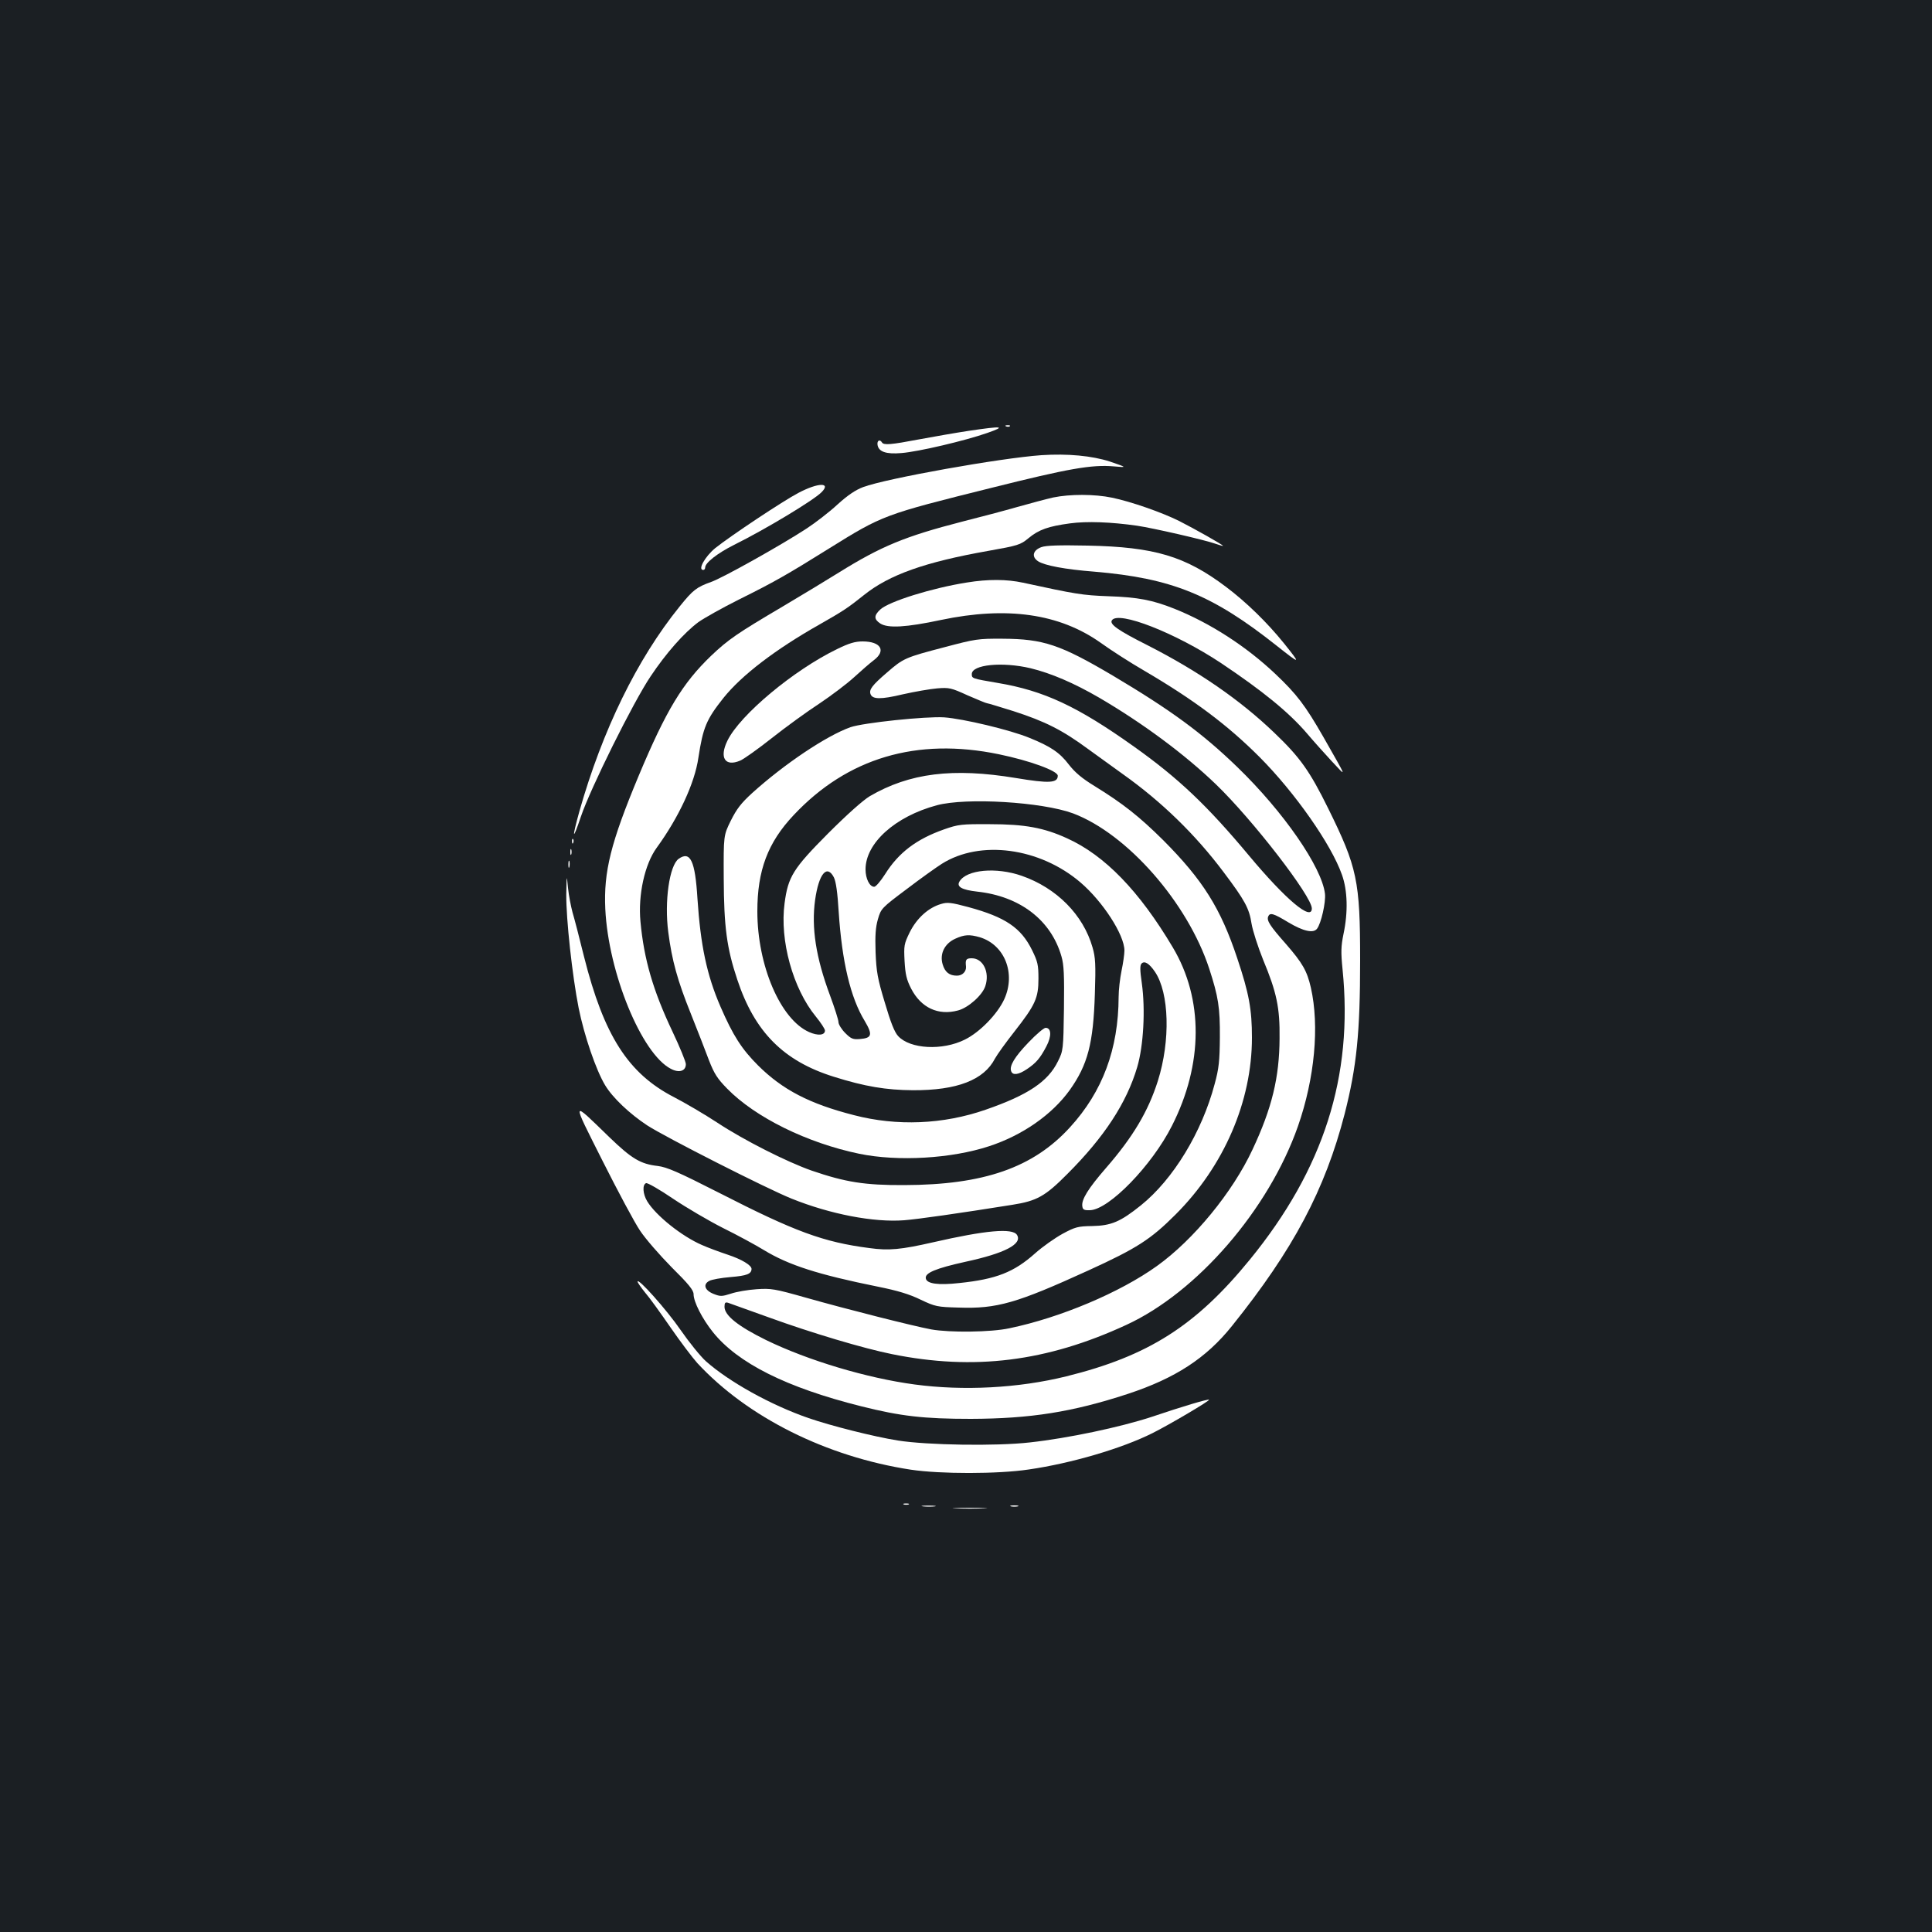 <?xml version="1.0" standalone="no"?>
<!DOCTYPE svg PUBLIC "-//W3C//DTD SVG 20010904//EN"
 "http://www.w3.org/TR/2001/REC-SVG-20010904/DTD/svg10.dtd">
<svg version="1.0" xmlns="http://www.w3.org/2000/svg"
 width="1000pt" height="1000pt" viewBox="0 0 1000 1000"
 preserveAspectRatio="xMidYMid meet">
<rect width="100%" height="100%" fill="#1b1f23"/>
<g transform="translate(0,1000) scale(0.1,-0.1)"
fill="#ffffff" stroke="none">
<path d="M5208 7793 c7 -3 16 -2 19 1 4 3 -2 6 -13 5 -11 0 -14 -3 -6 -6z"/>
<path d="M5014 7770 c-66 -10 -181 -30 -256 -44 -147 -28 -184 -31 -193 -16
-11 18 -26 10 -23 -12 5 -36 44 -50 124 -43 88 7 330 64 444 104 100 35 80 37
-96 11z"/>
<path d="M5390 7644 c-213 -15 -801 -120 -922 -165 -40 -15 -80 -42 -134 -91
-42 -39 -114 -94 -158 -123 -133 -87 -437 -257 -495 -277 -75 -27 -94 -41
-163 -127 -221 -273 -400 -641 -519 -1060 -40 -144 -36 -158 8 -27 48 143 271
593 361 726 80 120 173 225 247 280 28 20 122 73 210 117 181 90 245 126 466
264 278 173 283 175 841 314 399 100 519 121 633 111 70 -6 70 -6 -20 25 -93
30 -219 42 -355 33z"/>
<path d="M4133 7449 c-79 -41 -352 -223 -431 -286 -53 -44 -92 -113 -62 -113
6 0 10 6 10 13 0 24 64 74 150 117 165 82 410 230 452 272 52 52 -17 51 -119
-3z"/>
<path d="M5451 7425 c-35 -8 -118 -30 -185 -49 -66 -19 -195 -53 -286 -76
-295 -76 -419 -127 -639 -264 -64 -40 -195 -119 -291 -176 -234 -138 -282
-171 -369 -254 -148 -142 -233 -282 -375 -621 -145 -347 -182 -497 -173 -690
16 -331 188 -749 339 -827 43 -23 78 -12 78 24 0 12 -31 88 -69 168 -101 213
-148 375 -166 570 -13 138 22 297 84 382 114 157 197 334 216 467 24 156 41
197 130 309 94 117 267 250 499 381 121 69 144 84 229 152 130 104 315 170
644 228 152 27 165 31 206 65 54 45 104 62 215 77 88 12 214 7 347 -12 82 -12
353 -74 408 -94 20 -7 37 -12 37 -10 0 5 -147 88 -226 128 -90 45 -251 101
-348 121 -91 19 -218 19 -305 1z"/>
<path d="M5390 7168 c-44 -16 -52 -50 -17 -73 34 -22 139 -42 292 -54 400 -34
610 -119 944 -384 124 -98 126 -98 37 13 -87 108 -197 215 -301 293 -210 158
-369 206 -715 213 -149 3 -215 1 -240 -8z"/>
<path d="M5005 6985 c-179 -28 -404 -98 -449 -140 -33 -31 -33 -50 0 -72 40
-26 135 -20 314 18 342 72 614 33 827 -118 54 -39 154 -103 223 -143 261 -153
433 -282 600 -449 183 -184 371 -452 426 -609 29 -81 32 -193 8 -306 -13 -63
-14 -94 -5 -183 56 -554 -98 -1035 -480 -1503 -280 -343 -526 -499 -950 -604
-247 -61 -532 -76 -785 -42 -247 33 -551 124 -769 230 -144 71 -215 127 -215
172 0 21 4 25 18 21 9 -3 105 -38 212 -76 220 -80 492 -161 637 -190 424 -86
801 -39 1212 151 368 169 738 598 889 1028 87 249 112 519 67 718 -20 87 -43
127 -129 226 -84 95 -100 121 -92 142 9 22 27 17 106 -31 76 -45 128 -57 147
-32 21 27 46 137 41 181 -16 137 -214 424 -454 656 -182 176 -343 294 -644
473 -271 160 -359 190 -570 191 -128 1 -143 -2 -298 -43 -207 -54 -216 -58
-301 -132 -77 -66 -94 -89 -85 -112 10 -27 53 -28 166 -1 62 14 143 28 179 31
61 5 72 3 157 -36 51 -22 96 -41 101 -41 5 0 66 -19 137 -41 164 -53 253 -98
386 -196 59 -43 140 -101 180 -130 200 -142 376 -313 522 -508 110 -146 132
-187 144 -266 6 -36 33 -120 60 -187 70 -168 87 -248 85 -407 -1 -201 -39
-360 -140 -575 -103 -221 -305 -467 -495 -603 -191 -137 -499 -267 -763 -322
-96 -21 -310 -23 -405 -6 -96 18 -439 105 -644 163 -169 48 -185 50 -260 45
-45 -3 -104 -13 -133 -23 -47 -15 -55 -15 -90 -1 -45 18 -56 49 -22 67 12 7
62 16 111 20 84 7 107 16 108 42 0 19 -51 50 -124 74 -45 15 -104 37 -133 50
-104 45 -238 152 -283 226 -23 38 -26 86 -6 94 7 3 70 -33 139 -80 70 -47 186
-115 259 -152 73 -36 169 -88 213 -115 127 -77 278 -126 590 -189 100 -20 163
-39 220 -67 76 -36 86 -38 197 -41 198 -7 301 23 671 192 252 115 323 161 452
290 251 251 395 586 395 915 0 146 -15 229 -76 411 -86 259 -178 405 -383 611
-124 123 -209 190 -355 280 -67 41 -102 71 -134 112 -47 62 -95 94 -204 138
-99 41 -343 99 -441 106 -95 6 -419 -28 -485 -51 -124 -44 -342 -190 -509
-341 -57 -52 -80 -82 -110 -142 -38 -77 -38 -77 -37 -298 1 -254 16 -363 70
-525 90 -272 240 -422 499 -503 162 -51 272 -69 410 -70 229 -1 368 53 425
164 11 20 56 83 101 140 108 138 124 173 124 274 0 71 -4 88 -33 147 -57 116
-138 171 -330 223 -89 24 -109 26 -141 16 -66 -19 -126 -74 -162 -146 -30 -61
-31 -70 -27 -149 4 -69 10 -96 34 -143 51 -99 140 -141 243 -113 53 14 126 79
141 126 24 72 -12 144 -70 144 -30 0 -34 -7 -30 -43 2 -26 -19 -47 -47 -47
-39 0 -62 18 -74 59 -16 54 10 107 65 132 48 22 74 23 127 8 129 -39 188 -187
127 -321 -36 -78 -127 -171 -204 -209 -116 -58 -283 -49 -345 18 -19 20 -39
71 -69 173 -38 125 -44 161 -48 261 -3 88 0 129 12 171 16 55 18 58 149 156
72 55 155 114 182 131 198 125 506 84 717 -96 116 -99 228 -272 228 -353 0
-19 -7 -67 -15 -105 -8 -39 -15 -99 -15 -135 -1 -270 -83 -490 -251 -674 -191
-210 -447 -299 -859 -300 -204 -1 -304 15 -479 75 -128 45 -350 157 -488 248
-67 44 -168 103 -224 132 -237 122 -363 318 -466 727 -24 98 -51 201 -60 231
-8 30 -19 86 -23 125 -7 71 -7 71 -9 -34 -1 -127 31 -420 64 -587 29 -144 90
-322 137 -400 39 -65 127 -148 218 -208 96 -62 618 -327 747 -379 201 -81 426
-124 583 -112 74 6 278 35 560 80 127 20 170 44 285 160 191 191 306 367 361
552 33 111 43 299 24 435 -10 69 -10 93 -1 102 15 15 39 1 69 -43 74 -109 81
-356 15 -565 -50 -157 -128 -289 -268 -450 -93 -107 -128 -164 -123 -198 2
-18 9 -22 40 -21 98 3 320 231 424 437 162 319 164 656 4 924 -173 291 -352
476 -547 564 -120 55 -220 73 -398 73 -149 1 -165 -1 -239 -27 -142 -50 -235
-120 -305 -232 -23 -36 -48 -65 -56 -65 -24 0 -45 42 -45 90 0 136 153 274
369 332 153 41 545 17 705 -42 281 -106 593 -462 705 -804 47 -145 56 -200 55
-356 -1 -121 -5 -161 -27 -241 -66 -249 -214 -493 -382 -628 -106 -85 -153
-105 -252 -107 -74 -1 -88 -5 -153 -40 -40 -22 -104 -67 -142 -101 -110 -98
-201 -134 -393 -154 -109 -12 -168 -4 -173 24 -6 28 51 52 205 86 204 44 296
92 267 139 -23 37 -163 24 -434 -38 -167 -38 -229 -44 -330 -30 -239 31 -385
85 -776 285 -216 110 -272 134 -320 140 -89 10 -135 38 -250 149 -200 194
-198 201 -35 -123 79 -157 166 -320 194 -361 27 -41 101 -126 163 -189 88 -87
114 -119 114 -140 0 -39 44 -126 100 -196 128 -160 380 -287 768 -384 203 -51
323 -65 567 -65 308 1 525 35 812 129 246 81 406 185 539 351 318 396 482 705
584 1099 62 244 80 418 80 795 0 411 -15 481 -165 785 -96 195 -147 266 -279
392 -178 171 -395 320 -656 453 -153 77 -198 109 -185 129 32 52 330 -65 565
-221 215 -144 349 -253 443 -362 33 -39 92 -105 130 -146 79 -84 83 -97 -43
125 -94 164 -138 222 -249 327 -150 142 -337 263 -522 337 -113 45 -188 60
-344 65 -133 5 -168 11 -440 70 -83 18 -180 19 -290 1z m330 -444 c106 -26
223 -76 354 -152 224 -131 442 -292 605 -449 189 -182 496 -579 496 -642 0
-68 -135 46 -324 272 -216 259 -366 402 -597 566 -292 208 -466 289 -704 329
-134 23 -135 23 -135 46 0 49 158 65 305 30z m-165 -445 c160 -33 305 -86 305
-111 0 -38 -43 -41 -217 -12 -326 54 -550 26 -756 -94 -35 -21 -117 -94 -216
-193 -181 -182 -207 -224 -225 -361 -26 -192 43 -442 162 -587 26 -32 47 -64
47 -72 0 -25 -37 -28 -82 -8 -149 66 -268 345 -268 625 0 212 54 356 188 498
278 296 637 403 1062 315z m-854 -637 c11 -22 19 -79 25 -178 17 -259 61 -445
135 -566 42 -71 37 -88 -25 -93 -36 -3 -46 1 -76 31 -19 19 -35 45 -35 56 0
12 -20 74 -44 139 -73 196 -97 351 -77 494 19 135 61 186 97 117z"/>
<path d="M4332 6640 c-223 -108 -502 -340 -567 -474 -43 -88 -12 -136 66 -103
19 8 92 60 163 116 72 57 182 137 245 178 63 42 145 104 181 137 37 34 83 74
103 89 65 49 36 97 -58 97 -39 0 -70 -9 -133 -40z"/>
<path d="M2961 5644 c0 -11 3 -14 6 -6 3 7 2 16 -1 19 -3 4 -6 -2 -5 -13z"/>
<path d="M2952 5590 c0 -14 2 -19 5 -12 2 6 2 18 0 25 -3 6 -5 1 -5 -13z"/>
<path d="M3513 5555 c-48 -34 -75 -220 -54 -380 19 -147 48 -251 116 -420 35
-88 78 -198 95 -244 27 -69 43 -94 94 -146 146 -149 414 -281 684 -337 200
-41 476 -25 671 39 172 56 326 163 418 291 93 131 122 240 130 498 5 152 3
189 -12 240 -48 169 -186 308 -367 371 -132 46 -286 32 -322 -30 -16 -27 13
-43 92 -52 221 -24 382 -147 436 -335 13 -44 15 -97 13 -271 -3 -212 -4 -218
-31 -272 -51 -105 -155 -175 -375 -251 -219 -76 -458 -86 -681 -28 -231 59
-370 132 -496 257 -85 85 -130 155 -195 305 -71 164 -103 318 -119 559 -12
196 -37 248 -97 206z"/>
<path d="M2942 5525 c0 -16 2 -22 5 -12 2 9 2 23 0 30 -3 6 -5 -1 -5 -18z"/>
<path d="M5324 4605 c-73 -76 -101 -123 -90 -150 8 -22 38 -18 81 11 48 32 69
57 101 118 28 53 26 96 -4 96 -9 0 -49 -34 -88 -75z"/>
<path d="M3300 3366 c0 -4 17 -29 38 -55 22 -25 81 -107 132 -181 51 -74 114
-157 139 -185 259 -280 668 -485 1105 -552 154 -23 451 -23 611 1 221 32 482
109 640 188 88 44 298 168 293 173 -4 5 -135 -34 -298 -89 -162 -53 -430 -110
-630 -132 -176 -20 -531 -14 -683 10 -125 20 -346 76 -462 116 -196 68 -410
187 -531 294 -28 25 -87 98 -132 163 -71 103 -222 273 -222 249z"/>
<path d="M4678 2213 c6 -2 18 -2 25 0 6 3 1 5 -13 5 -14 0 -19 -2 -12 -5z"/>
<path d="M4778 2203 c18 -2 45 -2 60 0 15 2 0 4 -33 4 -33 0 -45 -2 -27 -4z"/>
<path d="M5233 2203 c9 -2 25 -2 35 0 9 3 1 5 -18 5 -19 0 -27 -2 -17 -5z"/>
<path d="M4948 2193 c39 -2 105 -2 145 0 39 1 7 3 -73 3 -80 0 -112 -2 -72 -3z"/>
</g>
</svg>
